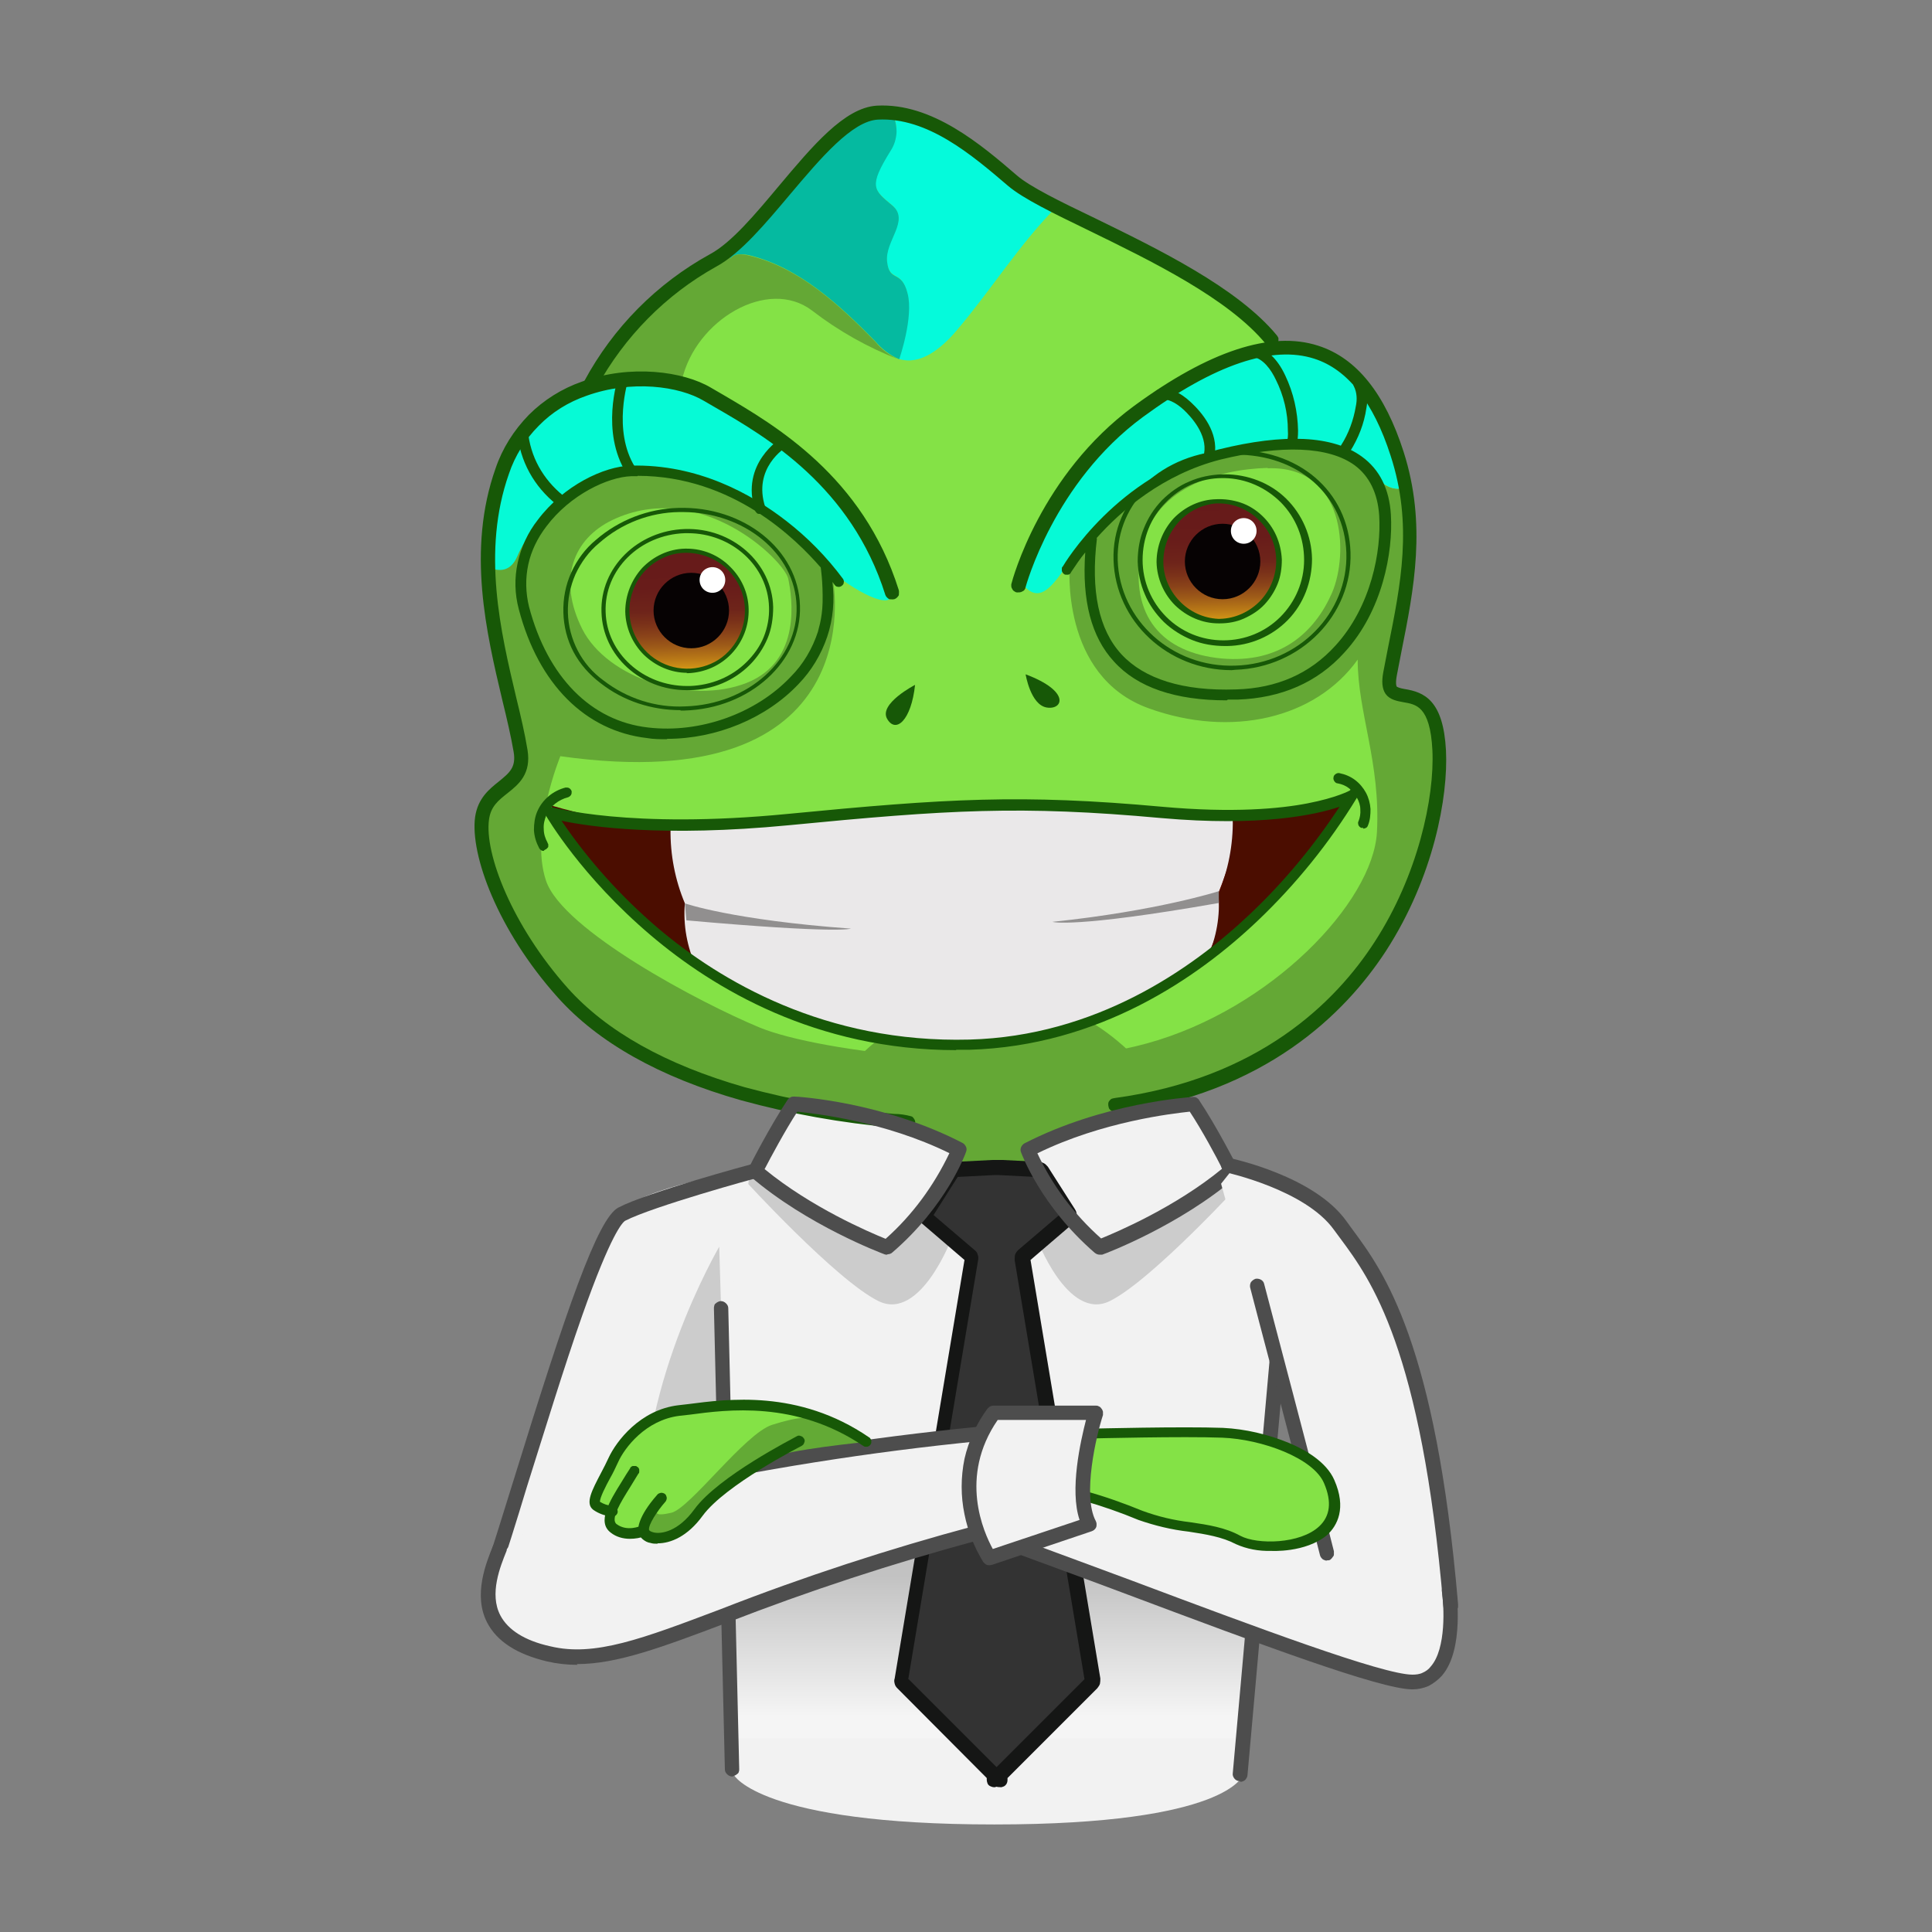 <?xml version="1.0" encoding="utf-8"?>
<!-- Generator: Adobe Illustrator 26.3.1, SVG Export Plug-In . SVG Version: 6.00 Build 0)  -->
<svg version="1.1" id="Capa_1" xmlns="http://www.w3.org/2000/svg" xmlns:xlink="http://www.w3.org/1999/xlink" x="0px" y="0px"
	 viewBox="0 0 512 512" style="enable-background:new 0 0 512 512;" xml:space="preserve">
<rect x="0" y="0" width="512" height="512" fill="#808080" stroke="none"/>
<style type="text/css">
	.st0{fill:#84E246;}
	.st1{fill:#64A835;}
	.st2{fill:#F2F2F2;}
	.st3{opacity:0.2;fill:url(#SVGID_1_);enable-background:new    ;}
	.st4{fill:#CCCCCC;}
	.st5{fill:#4D4D4D;}
	.st6{fill:#333333;}
	.st7{fill:#151615;}
	.st8{fill:#05FADB;}
	.st9{fill:#05BAA0;}
	.st10{fill:#06FAD6;}
	.st11{fill:#175807;stroke:#175807;stroke-miterlimit:10;}
	.st12{fill:#175807;}
	.st13{fill:url(#SVGID_00000123425366120942262910000006065440060814903975_);}
	.st14{fill:#060203;}
	.st15{fill:#FFFFFF;}
	.st16{fill:url(#SVGID_00000173852752993651629010000014126037558394821518_);}
	.st17{fill:#730E00;}
	.st18{fill:#EAE8E9;}
	.st19{fill:#4B0D00;}
	.st20{fill:#918F8F;}
	.st21{fill:#63AA35;}
</style>
<path class="st0" d="M237.7,29.9c0,0-7-2.8-11.9,2.1c-4.9,4.9-30.7,32.3-30.7,32.3s-25.5,19.9-31.5,26.3
	c-5.9,6.5-11.6,15.5-11.6,15.5s-16.8,4.6-21.4,23.2s1.5,44.6,4.1,55c2.6,10.3,3.9,17.5,3.1,20.6c-0.8,3.1-10.3,6.5-10.8,11.9
	c-0.5,5.4,13.7,38.2,23,46.7c9.3,8.5,23.5,19.9,46.7,25.5s39.2,8.5,40.3,8.8s56,0.5,93.7-15.7s49.3-56,49.3-71.5s-1.8-26.3-6.7-26.3
	s-4.9-7.5-1.8-19.1c3.1-11.6,3.4-38.2-5.4-53.9s-25-18.6-25-18.6l-5.7-2.3c0,0-5.2-10.6-33.3-24.5S269.7,48,256.3,39.5
	C242.8,31,237.7,29.9,237.7,29.9z"/>
<path class="st1" d="M215,343.3c0,0-15.3-57.9,32.3-75.8s79.1,38.1,78,73.5c0,0-60.3,19.8-110.3,2.4V343.3z"/>
<path class="st2" d="M329.4,470.4c0,0-3.8,13.1-65.9,13.1s-69-13.1-69-13.1l-4.3-157.6c0,0,81-7.9,140.9-2.2l8,52.9l-9.7,106.8
	L329.4,470.4z"/>
<linearGradient id="SVGID_1_" gradientUnits="userSpaceOnUse" x1="263.45" y1="196.8" x2="263.45" y2="159.5" gradientTransform="matrix(1 0 0 1 0 258)">
	<stop  offset="0" style="stop-color:#FFFFFF"/>
	<stop  offset="1" style="stop-color:#000000"/>
</linearGradient>
<path class="st3" d="M193.6,427.6l64.6-20l4.5,5.6l5.8-3.4l64.8,23.3l-3.9,27.6H193.8l-0.2-33V427.6z"/>
<path class="st4" d="M197.2,312.6c0,0,24.4,26.7,35.6,32.2s19.5-16.9,19.5-16.9l-40.8-24.7l-14.4,9.5L197.2,312.6z"/>
<path class="st4" d="M329.7,312.6c0,0-24.4,26.7-35.6,32.2s-19.5-16.9-19.5-16.9l40.8-24.7l14.4,9.5L329.7,312.6z"/>
<path class="st2" d="M129.9,422.7c0,0,26.7-93.1,33.2-100.7s35.8-12,35.8-12s-6.2,38.3-6.8,49c-0.6,10.6,0.6,36.8,0.6,36.8
	S147.5,431,129.9,422.7L129.9,422.7z"/>
<path class="st4" d="M192.6,397l-2-66.6c0,0-23,39.3-19.5,75.5L192.6,397z"/>
<path class="st2" d="M200.1,310.3c0,0,5.6-11.1,10-17.7c0,0,23,1.3,43.8,12.1c-4.2,10-10.7,18.8-18.9,25.8
	C235,330.5,215,323.1,200.1,310.3L200.1,310.3z"/>
<path class="st2" d="M326.3,310.3c0,0-5.6-11.1-10-17.7c0,0-23,1.3-43.8,12.1c4.2,10,10.7,18.8,19,25.8c0,0,20-7.4,34.9-20.2
	L326.3,310.3z"/>
<path class="st5" d="M328.6,472h-0.2c-0.5,0-1-0.3-1.3-0.7c-0.3-0.4-0.5-0.9-0.4-1.4l9.7-108.8c0-0.3,0-0.5,0.2-0.7
	c0.1-0.2,0.3-0.4,0.5-0.6s0.4-0.3,0.7-0.4c0.2,0,0.5-0.1,0.8,0c0.3,0,0.5,0,0.7,0.2c0.2,0.1,0.4,0.3,0.6,0.5s0.3,0.4,0.4,0.7
	c0,0.2,0.1,0.5,0,0.8l-9.7,108.8c0,0.5-0.3,0.9-0.6,1.3c-0.4,0.3-0.8,0.5-1.3,0.5L328.6,472z"/>
<path class="st5" d="M194.1,470.8c-0.5,0-1-0.2-1.4-0.6s-0.6-0.8-0.6-1.3l-2.9-122.1c0-0.3,0-0.5,0.1-0.8c0-0.2,0.2-0.5,0.4-0.6
	c0.2-0.2,0.4-0.3,0.6-0.4c0.2-0.1,0.5-0.2,0.7-0.2c0.5,0,1,0.2,1.4,0.6s0.6,0.8,0.6,1.3l2.9,122.1c0,0.3,0,0.5-0.1,0.7
	c0,0.2-0.2,0.5-0.4,0.6c-0.2,0.2-0.4,0.3-0.6,0.4S194.3,470.7,194.1,470.8L194.1,470.8z"/>
<path class="st6" d="M265,470l24.1-24.1c0.1-0.1,0.2-0.2,0.2-0.4c0-0.1,0-0.3,0-0.4l-18.5-111.4c0-0.2,0-0.3,0-0.5s0.2-0.3,0.3-0.4
	l11.6-9.9c0.2-0.1,0.3-0.4,0.3-0.6s0-0.4-0.1-0.6l-7.2-11.3c0-0.1-0.2-0.2-0.3-0.3c-0.1,0-0.3-0.1-0.4-0.1l-10.3-0.5h-1.3l-10.3,0.5
	c-0.1,0-0.3,0-0.4,0.1c-0.1,0-0.2,0.2-0.3,0.3l-7.2,11.3c-0.1,0.2-0.2,0.4-0.1,0.6c0,0.2,0.1,0.4,0.3,0.6l11.6,9.9
	c0.1,0.1,0.2,0.2,0.3,0.4c0,0.2,0,0.3,0,0.5l-18.6,111.4c0,0.1,0,0.3,0,0.4s0.1,0.3,0.2,0.4L263,470c0.2,0.2,0.3,0.4,0.3,0.7v0.9
	c0.2-0.2,0.4-0.3,0.7-0.3s0.5,0,0.7,0.3v-0.9c0-0.1,0-0.2,0.1-0.4C264.8,470.2,264.9,470.1,265,470L265,470z"/>
<path class="st7" d="M264.8,473.6c-0.2,0-0.4,0-0.7-0.1c-0.3,0.1-0.6,0.2-0.9,0.1c-0.3,0-0.6-0.2-0.9-0.3c-0.3-0.2-0.5-0.4-0.6-0.7
	c-0.1-0.3-0.2-0.6-0.2-0.9v-0.5l-23.7-23.8c-0.3-0.3-0.6-0.7-0.7-1.2c-0.1-0.4-0.2-0.9,0-1.4l18.5-110.9l-11.2-9.6
	c-0.5-0.5-0.9-1.1-1-1.8c-0.1-0.7,0-1.4,0.4-2l7.2-11.3c0.2-0.4,0.6-0.7,1-0.9c0.4-0.2,0.8-0.4,1.3-0.4l9.8-0.5c0.2,0,0.4,0,0.7,0
	h1.1c0.2,0,0.4,0,0.7,0l9.8,0.5c0.5,0,0.9,0.2,1.3,0.4c0.4,0.2,0.7,0.6,1,0.9l7.2,11.3c0.4,0.6,0.5,1.3,0.4,2s-0.4,1.3-1,1.8
	l-11.2,9.6l18.5,110.9c0,0.5,0,0.9-0.1,1.4c-0.1,0.4-0.4,0.8-0.7,1.2L267,471.2v0.5c0,0.4-0.1,0.8-0.3,1.1c-0.2,0.3-0.5,0.6-0.9,0.7
	c-0.3,0.1-0.5,0.2-0.8,0.1L264.8,473.6z M240.8,445l23.3,23.3l23.3-23.3l-18.5-111c0-0.5,0-1,0.1-1.5c0.2-0.5,0.5-0.9,0.8-1.2
	l10.9-9.3l-6.4-10.1l-9.7-0.5c-0.1,0-0.2,0-0.3,0h-0.5c-0.1,0-0.2,0-0.3,0l-9.7,0.5l-6.4,10.1l10.9,9.3c0.4,0.3,0.7,0.7,0.8,1.2
	c0.2,0.5,0.2,1,0.1,1.5l-18.5,111H240.8z"/>
<path class="st8" d="M235.9,39.9c-5.9,9.4-4.5,10.3,0.4,14.4s-2,9.5-1.3,15s3.8,2,5.4,8.3c1.6,6.4-2.2,17.5-2.2,17.5
	c5.7,1.9,11.4-2.9,15.3-7.5c9.2-10.8,16.8-23.1,26.7-33c-16.7-9.8-29.3-25-43.9-24.9c0.9,1.6,1.3,3.3,1.2,5.1S236.9,38.3,235.9,39.9
	L235.9,39.9z"/>
<path class="st9" d="M198.4,67.6c13.3,3.2,24,13.1,33.6,22.9c1.7,2,3.9,3.7,6.3,4.7c0,0,3.9-11.2,2.2-17.5c-1.6-6.3-4.8-2.8-5.4-8.3
	c-0.7-5.5,6.2-11,1.3-15c-4.9-4.1-6.3-4.9-0.4-14.4c1-1.5,1.5-3.2,1.6-5c0-1.8-0.4-3.5-1.2-5.1c-4.2,0-8.2,1.3-11.8,3.4
	c-16.1,9.1-27.8,32.5-31.6,34.4l0.6,0.8C194.7,67.1,196.8,67.3,198.4,67.6L198.4,67.6z"/>
<path class="st1" d="M180.7,100.8c3.6-16,22.8-27.4,34.5-18.5c7,5.4,14.8,9.8,23.1,13c-2.4-1-4.6-2.6-6.3-4.7
	c-9.6-9.8-20.2-19.7-33.6-22.9c-1.7-0.4-3.8-0.6-4.8,0.8l-0.6-0.8h-0.1c-3.7,1.3-17.6,8.7-25,18.3c-7.5,9.6-13.3,17-13.3,17
	l12.6-4.1C171.8,98.8,176.4,99.5,180.7,100.8L180.7,100.8z"/>
<path class="st1" d="M359.8,174.8c0,14.1,6.1,27.3,5.1,45.8c-1.1,18.5-27.9,46.8-60.9,55.9c-32.9,9.1-87,2.3-102.7-4.2
	s-52.2-25.8-56.6-38.9c-4.4-13.1,3.8-33,3.8-33c83.1,11.7,72.3-46.3,72.3-46.3l-3.2-3.5c-7.8-15.4-35.8-26.2-49.9-26.1
	c-8.8,0.5-25.7,9-30.1,19.5c-1.7,4-5.4,3.7-8.3,2.5c0.6,10.5,2.7,26.2,5.4,36.3c8.2,29.6-7.5,23.5-7.1,33.8c0.2,5.8,8.7,34,20,44.6
	c11.3,10.6,32.7,31,86.5,35.2c53.8,4.3,90.5-8.9,111.8-24c37.7-26.7,41.4-87.6,30.8-87c-12.4,0.7-7.8-17.2-4.3-29.9v0
	c1.4-5.1,1.4-15.2-0.6-26.3c-2.3,1-5.4-0.5-7.6-3.2c-4.4-5.6-6-13.7-26.7-14.2s-40.7,19.5-48.1,28.3c-3.6,4.3-3.2,5.9-5.9,9.4
	c0,0-2.7,29.7,20.9,38.2C326.2,195.6,348.6,190.5,359.8,174.8z"/>
<path class="st10" d="M235.7,154.1c-3.1-7.7-25.8-44.2-55-53.3c-4.4-1.4-9-2-13.6-1.9l-13,2.5c0,0-15.8,9.1-20.9,23.3
	c-2.9,7.9-4.3,13.7-3.6,25.7c2.9,1.2,5.8,1,7.5-3c4.5-10.4,14.9-18.1,23.2-21.1c20.5-7.5,39.3,5.7,50.8,16
	c3.9,3.4,9.1,9.1,10.8,10.4C229.4,158.4,239.3,163,235.7,154.1L235.7,154.1z"/>
<path class="st0" d="M400.3,203.3"/>
<path class="st10" d="M362.4,102.3c-3.8-6.4-4-5.1-10.3-7.9c0,0-13.2-1.2-16.3-2.1c0,0-33.9,7.4-45.7,27.1
	c-11.9,19.7-24.1,30.4-18.3,36.3c3,3,5.6,1.2,8.5-2.5s5.7-8.8,9.3-13.1c7.4-8.8,29.3-22.7,50-22.2s20.5,2.5,24.8,8.1
	c2.2,2.8,5.3,4.2,7.6,3.2c-1.6-9.2-4.7-19-9.5-27L362.4,102.3z"/>
<path class="st0" d="M162.3,137.8c-10.4,5-14.6,15.7-8,28.9c6.7,13.2,28.7,20.1,43.5,14.3s12.1-22.8,11.1-27.6
	S185.6,126.7,162.3,137.8L162.3,137.8z"/>
<path class="st0" d="M335.9,124c-13.3,0.4-30.7,5.3-33.6,22.3s5.7,26.7,21.4,28.2c15.6,1.4,24.7-6.9,29.3-17.4
	c4.5-10.5,3.5-33.7-17-33L335.9,124z"/>
<path class="st11" d="M240.7,298.7c-0.2,0-0.3,0-0.5,0c-0.4,0-1.9-0.3-3.5-0.4c-13.6-1.2-27.1-3.6-40.2-7.2
	c-21.5-6.1-37.8-15.3-48.4-27.2c-15.9-17.8-23-37.6-21.7-47.3c0.7-4.8,3.6-7.1,6.1-9.1c2.8-2.3,4.9-3.9,4.1-8.4
	c-0.7-4.1-1.8-8.8-3-13.7c-4.2-17.7-9.4-39.6-1.8-61.1c1.8-5.3,4.8-10,8.7-14c3.9-3.9,8.7-6.9,13.9-8.7c12.7-4.6,26.6-2.7,33.8,1.6
	l3.1,1.8c13.8,8.1,37,21.6,46.4,51.5c0.1,0.4,0,0.7,0,1.1c-0.2,0.3-0.5,0.6-0.8,0.7c-0.4,0.1-0.7,0-1.1,0c-0.3-0.2-0.6-0.5-0.7-0.8
	c-9.1-28.9-31.7-42.1-45.2-49.9l-3.1-1.8c-6.7-4-19.5-5.7-31.5-1.4c-4.9,1.7-9.3,4.4-12.9,8.1c-3.6,3.6-6.4,8.1-8,12.9
	c-7.3,20.7-2.2,42.2,1.9,59.5c1.2,4.9,2.3,9.6,3,13.9c1,6.1-2.2,8.7-5.1,11c-2.4,1.9-4.6,3.6-5.1,7.3c-1.3,9.2,6.2,28.5,21,45.1
	c10.3,11.5,26.1,20.4,47.1,26.4c13,3.5,26.3,5.9,39.7,7.1c1.5,0,2.9,0.2,4.4,0.6c0.2,0,0.3,0.2,0.4,0.3c0.1,0.1,0.2,0.3,0.3,0.5
	s0,0.4,0,0.5s0,0.4-0.2,0.5c-0.1,0.2-0.3,0.4-0.5,0.6c-0.2,0.1-0.5,0.2-0.7,0.2L240.7,298.7z M240.1,298.6L240.1,298.6z"/>
<path class="st11" d="M295.6,294.1c-0.2,0-0.4,0-0.5,0c-0.2,0-0.3-0.2-0.5-0.3c-0.1-0.1-0.3-0.3-0.3-0.4c0-0.2-0.1-0.3-0.1-0.5
	s0-0.4,0-0.5c0-0.2,0.2-0.3,0.3-0.5c0.1-0.1,0.3-0.3,0.4-0.3c0.2,0,0.3-0.1,0.5-0.1c38.4-5.2,58.9-25.5,69.3-41.6
	c11.5-17.7,16-38.4,15.4-51.1c-0.6-12-4.6-12.6-8.1-13.2c-1.6-0.3-3.4-0.6-4.4-2c-0.8-1.2-1-2.9-0.5-5.5c0.4-2.1,0.8-4.2,1.2-6.2
	c3.4-16.9,6.7-32.9,0.7-51.3c-4.6-14.3-11.5-23.1-20.5-26c-11.4-3.7-26.8,1.5-45.9,15.5c-23.8,17.5-31.2,45.1-31.3,45.4
	c0,0.4-0.3,0.7-0.6,0.8c-0.3,0.2-0.7,0.2-1.1,0.2c-0.2,0-0.4-0.1-0.5-0.2c-0.2-0.1-0.3-0.2-0.4-0.4c0-0.2-0.2-0.3-0.2-0.5
	s0-0.4,0-0.5c0.3-1.2,7.7-28.8,32.3-46.9c19.8-14.5,36.1-19.9,48.4-15.9c10,3.2,17.4,12.5,22.3,27.8c6.1,19.1,2.7,36.2-0.6,52.7
	c-0.4,2.1-0.8,4.1-1.2,6.2c-0.4,2.1-0.2,3,0,3.4c0.3,0.4,1.3,0.7,2.5,0.9c4.9,0.8,9.8,2.7,10.5,15.8c0.6,12.1-3.2,33.3-15.8,52.8
	c-10.8,16.6-31.9,37.5-71.3,42.9h-0.2L295.6,294.1z"/>
<path class="st11" d="M156.6,103.2c-0.2,0-0.4,0-0.6-0.1c-0.3-0.2-0.6-0.4-0.7-0.8c-0.1-0.3-0.1-0.7,0-1.1
	c7.6-14.1,19.1-25.7,33.1-33.4c5.8-3.1,12.2-10.8,18.4-18.2c8.9-10.6,17.3-20.6,25.6-21.1c14.4-0.8,27.4,10.3,36.8,18.4
	c3.5,3,11.4,6.9,20.6,11.3c16.8,8.2,37.8,18.4,48.2,31c0.1,0.1,0.2,0.3,0.3,0.5c0,0.2,0,0.4,0,0.5c0,0.2,0,0.4-0.2,0.5
	c0,0.2-0.2,0.3-0.3,0.4c-0.1,0.1-0.3,0.2-0.5,0.3c-0.2,0-0.4,0-0.5,0c-0.2,0-0.4,0-0.5-0.2c-0.2,0-0.3-0.2-0.4-0.3
	c-10-12.2-30.6-22.2-47.2-30.3c-9.3-4.5-17.3-8.4-21.2-11.7c-9.6-8.2-21.5-18.4-34.9-17.7c-7.1,0.4-15.5,10.4-23.7,20.1
	c-6.4,7.6-13,15.5-19.3,18.9c-13.5,7.5-24.5,18.7-31.9,32.2c-0.1,0.2-0.3,0.4-0.5,0.6c-0.2,0.1-0.5,0.2-0.7,0.2L156.6,103.2z"/>
<path class="st12" d="M242.5,181.5c0,0-9.7,5-7.4,9S241.5,190.9,242.5,181.5z"/>
<path class="st12" d="M271.8,178.7c0,0,1.3,8.1,5.6,8.8C281.7,188.2,283.8,183.2,271.8,178.7z"/>
<path class="st12" d="M176.7,195.9c-1.7,0-3.5,0-5.2-0.3c-16.4-1.9-28.8-14.3-34-34.1c-1.1-4.1-1.2-8.3-0.3-12.4
	c0.9-4.1,2.7-8,5.3-11.3c6.9-9.2,17.6-14.2,24.6-14.4c17.9-0.5,32.3,7.7,41.2,14.6c5.7,4.4,10.8,9.6,15.1,15.4
	c0.2,0.3,0.3,0.7,0.2,1c0,0.4-0.3,0.7-0.6,0.9s-0.7,0.3-1,0.2c-0.4,0-0.7-0.3-0.9-0.6c0,0-0.2-0.3-0.5-0.7c0.6,4.9,0.2,9.9-1.4,14.6
	c-1.6,4.7-4.2,9-7.6,12.5c-8.6,9.1-21.8,14.5-34.8,14.5L176.7,195.9z M218,159.6c0.1-5.5-0.5-9.2-0.5-9.2
	c-6.4-7.4-23.3-24.3-48.5-24.3l-0.1,0.1h-1.6c-6.2,0.2-16.2,4.9-22.5,13.3c-2.3,3-4,6.4-4.8,10.1c-0.8,3.7-0.7,7.5,0.2,11.2
	c4.9,18.6,16.4,30.3,31.6,32c13.7,1.6,28.5-3.7,37.7-13.4c3.4-3.4,5.8-7.5,7.3-12.1C216.7,167.3,217.9,164.2,218,159.6z"/>
<path class="st12" d="M148.4,134c-0.3,0-0.6,0-0.9-0.3c-2.9-2.3-5.4-5.2-7.2-8.5s-2.9-6.9-3.2-10.7c0-0.4,0.1-0.7,0.4-1
	c0.2-0.3,0.6-0.4,1-0.5c0.2,0,0.4,0,0.5,0c0.2,0,0.3,0.2,0.5,0.3c0.1,0.1,0.2,0.3,0.3,0.4c0,0.2,0.1,0.4,0.1,0.5
	c0.3,3.3,1.3,6.6,2.9,9.5c1.6,2.9,3.8,5.5,6.4,7.6c0.2,0.1,0.3,0.2,0.4,0.4c0,0.2,0.2,0.3,0.2,0.5s0,0.4,0,0.5
	c0,0.2-0.1,0.3-0.3,0.5c-0.1,0.2-0.3,0.3-0.5,0.4c-0.2,0-0.4,0.1-0.6,0.1L148.4,134z"/>
<path class="st12" d="M167.2,126.1c-0.2,0-0.5,0-0.7-0.2c-0.2-0.1-0.4-0.3-0.5-0.5c-6.9-11-2.3-25-2.1-25.6c0.1-0.4,0.4-0.6,0.7-0.8
	c0.2,0,0.3-0.1,0.5-0.1s0.4,0,0.5,0c0.2,0,0.3,0.1,0.5,0.3c0.1,0.1,0.3,0.3,0.3,0.4c0,0.2,0.1,0.3,0.1,0.5s0,0.4,0,0.5
	s-4.3,13.4,1.8,23.2c0.1,0.2,0.2,0.3,0.2,0.5s0,0.4,0,0.5c0,0.2-0.1,0.4-0.2,0.5c-0.1,0.1-0.3,0.3-0.4,0.4c-0.2,0.1-0.5,0.2-0.8,0.2
	L167.2,126.1z"/>
<path class="st12" d="M201.4,136.2c-0.3,0-0.6,0-0.8-0.2s-0.4-0.4-0.5-0.7c-4-12.5,6.8-19.1,6.9-19.2c0.2,0,0.3-0.2,0.5-0.2
	s0.4,0,0.5,0c0.2,0,0.3,0.1,0.5,0.2c0.1,0.1,0.3,0.2,0.4,0.4s0.2,0.3,0.2,0.5s0,0.4,0,0.5c0,0.2-0.1,0.3-0.2,0.5
	c-0.1,0.1-0.2,0.3-0.4,0.4c-0.4,0.2-9.1,5.6-5.7,16c0,0.2,0,0.4,0,0.5c0,0.2,0,0.4-0.1,0.5c0,0.2-0.2,0.3-0.3,0.4
	c-0.1,0.1-0.3,0.2-0.5,0.2C201.8,136,201.6,136.1,201.4,136.2L201.4,136.2z"/>
<path class="st12" d="M325.1,185.6c-13.6,0-23.7-3.4-29.9-10.3c-6-6.5-8.5-16.2-7.6-28.9c-1.4,1.7-2.6,3.5-3.8,5.3
	c0,0.2-0.2,0.3-0.3,0.4c-0.1,0.1-0.3,0.2-0.5,0.2s-0.4,0-0.5,0c-0.2,0-0.4,0-0.5-0.2c-0.2,0-0.3-0.2-0.4-0.4
	c-0.1-0.1-0.2-0.3-0.2-0.5s0-0.4,0-0.5c0-0.2,0-0.4,0.2-0.5c0.6-1,14.5-24.3,41.4-31.1c17.4-4.3,30.2-3.7,37.9,1.9
	c4.7,3.4,7.3,8.6,7.7,15.4c0.6,9.9-2.2,25.5-12.3,36.5c-7.2,8-16.8,12.1-28.3,12.5h-2.6L325.1,185.6z M290.7,142.7L290.7,142.7
	c-1.7,13.9,0.5,24.2,6.5,30.7s16.3,9.8,30.4,9.3c10.8-0.3,19.6-4.2,26.3-11.6c9.5-10.4,12.2-25.1,11.6-34.5
	c-0.4-5.9-2.6-10.4-6.5-13.3c-6.9-5-19.2-5.5-35.6-1.5c-15.2,3.9-26.3,13.5-32.8,20.8L290.7,142.7z"/>
<path class="st12" d="M320.4,121.8h-0.2c-0.2,0-0.4,0-0.5-0.2c-0.2,0-0.3-0.2-0.4-0.4c-0.1-0.2-0.2-0.3-0.2-0.5s0-0.4,0-0.5
	c0.9-5.1-3.5-9.8-5.4-11.6c-2.3-2.1-4.4-3-6.1-2.7c-0.4,0-0.7,0-1-0.2s-0.5-0.5-0.6-0.9c0-0.4,0-0.7,0.2-1s0.5-0.5,0.9-0.6
	c2.7-0.5,5.5,0.6,8.5,3.4s7.3,7.9,6.3,14.1c0,0.3-0.2,0.6-0.5,0.8C321.1,121.7,320.8,121.8,320.4,121.8L320.4,121.8z"/>
<path class="st12" d="M340.6,99.5c-2.1-4.5-5-7.2-8.4-7.7c-0.1,0-0.3,0-0.5,0s-0.4,0.1-0.5,0.2c-0.2,0.1-0.4,0.2-0.4,0.4
	c-0.2,0.1-0.2,0.3-0.2,0.5c-0.1,0.3,0,0.7,0.2,1c0.2,0.3,0.5,0.6,0.9,0.6c3.1,0.4,5.2,3.6,6.4,6.1c2.1,4.2,3.2,8.8,3.2,13.5
	c0.1,1.2,0,2.4-0.4,3.6c0,0.1,0,0.3,0,0.5c0,0.2,0.1,0.4,0.1,0.5h2.4c0.5-1.5,0.6-3.1,0.6-4.6C343.9,109.1,342.8,104.1,340.6,99.5z"
	/>
<path class="st12" d="M356.5,120.1c-0.3,0-0.5,0-0.7-0.2c-0.2,0-0.3-0.2-0.4-0.4c-0.1-0.1-0.2-0.3-0.2-0.5s0-0.4,0-0.5
	s0.1-0.4,0.2-0.5c2-3.1,3.3-6.7,3.9-10.3c0.4-1.8,0.3-3.7-0.5-5.3c-0.2-0.3-0.2-0.7-0.1-1.1c0-0.4,0.3-0.7,0.6-0.8
	c0.3-0.2,0.7-0.2,1.1-0.1c0.4,0,0.7,0.3,0.8,0.6c1.1,2.2,1.4,4.8,0.9,7.2c-0.6,4.1-2.1,7.9-4.3,11.4c-0.1,0.2-0.3,0.3-0.5,0.4
	S356.9,120.2,356.5,120.1L356.5,120.1z"/>
<path class="st12" d="M180.4,188.2c-7.7,0-15.2-2.4-21.3-7.2c-2.9-2.2-5.4-5-7.1-8.2c-1.7-3.2-2.6-6.8-2.7-10.5
	c-0.1-3.7,0.6-7.3,2.1-10.6s3.7-6.3,6.5-8.6c6.1-5.3,13.9-8.3,21.9-8.5c17.3-0.5,31.8,11.1,32.2,25.9c0.5,14.8-13.3,27.3-30.6,27.8
	h-1.1L180.4,188.2z M181.1,135.7H180c-7.8,0.1-15.3,3-21.2,8.2c-2.7,2.2-4.8,5.1-6.3,8.3c-1.4,3.2-2.1,6.7-2,10.2s1,6.9,2.6,10
	s3.9,5.8,6.8,7.9c6.2,4.8,13.9,7.3,21.7,6.9c16.7-0.5,30-12.5,29.5-26.6C210.7,146.7,197.3,135.8,181.1,135.7L181.1,135.7z"/>
<path class="st12" d="M326.4,177.6c-16.9,0-30.8-12.9-31.3-29.2c-0.5-16,12.9-28.5,31-29.1c17.9-0.6,31.3,10.9,31.8,27.1
	c0.5,16.6-13.2,30.5-30.5,31.1L326.4,177.6L326.4,177.6z M327.4,120.5h-1.2c-17.6,0.5-30.4,12.5-30,27.9c0.5,16,14.5,28.6,31.2,28
	c16.7-0.5,29.9-13.9,29.4-29.9C356.3,131.2,344,120.4,327.4,120.5L327.4,120.5z"/>
<path class="st12" d="M324.6,171.2c-3,0-6-0.5-8.7-1.6s-5.3-2.7-7.5-4.8c-2.1-2.1-3.9-4.6-5-7.3c-1.2-2.7-1.8-5.7-1.9-8.7
	c0-3,0.5-6,1.6-8.7c1.1-2.8,2.7-5.3,4.8-7.5c2.1-2.1,4.6-3.9,7.3-5c2.7-1.2,5.7-1.8,8.7-1.9h0.7c6,0,11.9,2.2,16.2,6.4
	c4.3,4.2,6.8,10,6.9,16c0,6-2.2,11.9-6.4,16.2c-4.2,4.3-10,6.8-16,6.9L324.6,171.2L324.6,171.2z M324.6,126.7h-0.7
	c-5.7,0-11.1,2.4-15,6.5c-4,4-6.1,9.5-6.1,15.2s2.3,11.1,6.3,15.1s9.4,6.2,15.1,6.2s11.1-2.2,15.1-6.2s6.3-9.4,6.3-15.1
	c0-5.7-2.1-11.1-6.1-15.2c-4-4-9.3-6.4-15-6.5H324.6z"/>
<path class="st12" d="M182,182.9c-12.2,0-22.3-9.1-22.6-20.7c-0.4-11.8,9.6-21.6,22.1-22s23.1,8.9,23.4,20.7c0,2.8-0.4,5.7-1.5,8.3
	s-2.7,5-4.7,7c-4.2,4.2-9.9,6.6-15.9,6.7H182z M182.2,141.3h-0.7c-12,0.4-21.4,9.7-21,20.9c0.3,10.9,9.9,19.6,21.6,19.6h0.7
	c5.7-0.2,11.1-2.4,15.1-6.4c1.9-1.9,3.5-4.1,4.5-6.6s1.5-5.2,1.4-7.9c-0.3-10.9-9.9-19.6-21.5-19.6H182.2z"/>
<linearGradient id="SVGID_00000053508716229270060620000012493432885962394302_" gradientUnits="userSpaceOnUse" x1="182.6" y1="-80.308" x2="181.6" y2="-112.092" gradientTransform="matrix(1 0 0 1 0 258)">
	<stop  offset="0" style="stop-color:#E8AF15"/>
	<stop  offset="0" style="stop-color:#D69A16"/>
	<stop  offset="0.1" style="stop-color:#B87817"/>
	<stop  offset="0.2" style="stop-color:#9E5B18"/>
	<stop  offset="0.3" style="stop-color:#8A4319"/>
	<stop  offset="0.4" style="stop-color:#7A3119"/>
	<stop  offset="0.5" style="stop-color:#6E241A"/>
	<stop  offset="0.7" style="stop-color:#681C1A"/>
	<stop  offset="1" style="stop-color:#661A1A"/>
</linearGradient>
<path style="fill:url(#SVGID_00000053508716229270060620000012493432885962394302_);" d="M182.1,177.7c8.8,0,15.9-7.1,15.9-15.9
	s-7.1-15.9-15.9-15.9s-15.9,7.1-15.9,15.9S173.3,177.7,182.1,177.7z"/>
<path class="st12" d="M182.1,178.3c-4.3,0-8.4-1.8-11.5-4.8c-3-3-4.8-7.1-4.9-11.4c0-4.3,1.6-8.4,4.5-11.6c3-3.1,7-5,11.3-5.1h0.5
	c4.3,0,8.4,1.7,11.4,4.7c3.1,3,4.9,7,5,11.3c0.1,4.4-1.5,8.6-4.5,11.8s-7.1,5-11.5,5.2h-0.5L182.1,178.3z M182.1,146.5h-0.5
	c-3,0-6,1.1-8.4,2.8s-4.4,4.2-5.4,7.1c-1.1,2.8-1.3,5.9-0.6,8.9s2.2,5.6,4.4,7.7c2.2,2.1,5,3.5,8,4s6.1,0.1,8.8-1.1
	c2.8-1.2,5.1-3.3,6.7-5.9c1.6-2.6,2.4-5.6,2.3-8.6c-0.1-4-1.8-7.7-4.6-10.5C189.9,148.1,186.1,146.6,182.1,146.5L182.1,146.5
	L182.1,146.5z"/>
<path class="st14" d="M183.2,171.8c5.5,0,10-4.5,10-10s-4.5-10-10-10s-10,4.5-10,10S177.7,171.8,183.2,171.8z"/>
<path class="st15" d="M188.8,157.1c1.9,0,3.4-1.5,3.4-3.4s-1.5-3.4-3.4-3.4s-3.4,1.5-3.4,3.4S186.9,157.1,188.8,157.1z"/>
<linearGradient id="SVGID_00000051376101401187391300000010948804413674673581_" gradientUnits="userSpaceOnUse" x1="323.35" y1="-93.306" x2="322.45" y2="-125.094" gradientTransform="matrix(1 0 0 1 0 258)">
	<stop  offset="0" style="stop-color:#E8AF15"/>
	<stop  offset="0" style="stop-color:#D69A16"/>
	<stop  offset="0.1" style="stop-color:#B87817"/>
	<stop  offset="0.2" style="stop-color:#9E5B18"/>
	<stop  offset="0.3" style="stop-color:#8A4319"/>
	<stop  offset="0.4" style="stop-color:#7A3119"/>
	<stop  offset="0.5" style="stop-color:#6E241A"/>
	<stop  offset="0.7" style="stop-color:#681C1A"/>
	<stop  offset="1" style="stop-color:#661A1A"/>
</linearGradient>
<path style="fill:url(#SVGID_00000051376101401187391300000010948804413674673581_);" d="M322.9,164.7c8.8,0,15.9-7.1,15.9-15.9
	s-7.1-15.9-15.9-15.9S307,140,307,148.8S314.1,164.7,322.9,164.7z"/>
<path class="st12" d="M322.9,165.2c-4.3,0-8.4-1.8-11.5-4.8c-3-3-4.8-7.1-4.9-11.4c0-4.3,1.6-8.4,4.5-11.6c3-3.1,7-5,11.3-5.1
	c2.2-0.1,4.4,0.2,6.5,0.9s4,1.9,5.6,3.4s2.9,3.3,3.8,5.3s1.4,4.2,1.5,6.4c0,2.2-0.3,4.4-1.1,6.4c-0.8,2-2,3.9-3.5,5.5
	s-3.4,2.8-5.4,3.7s-4.2,1.3-6.4,1.3h-0.5L322.9,165.2z M322.9,133.4h-0.5c-3.9,0.3-7.5,2.1-10.1,5s-4,6.6-4,10.5s1.6,7.6,4.3,10.4
	c2.7,2.8,6.3,4.5,10.2,4.7h0.5c4.1-0.1,7.9-1.9,10.7-4.8c2.8-3,4.3-6.9,4.2-11c-0.1-4-1.8-7.7-4.7-10.5
	C330.6,134.9,326.8,133.4,322.9,133.4L322.9,133.4z"/>
<path class="st14" d="M324,158.8c5.5,0,10-4.5,10-10s-4.5-10-10-10s-10,4.5-10,10S318.5,158.8,324,158.8z"/>
<path class="st15" d="M329.6,144.1c1.9,0,3.4-1.5,3.4-3.4s-1.5-3.4-3.4-3.4s-3.4,1.5-3.4,3.4S327.7,144.1,329.6,144.1z"/>
<path class="st17" d="M145.9,215.3c0,0,20.2,6,63.1,1.9c42.8-4.2,62.1-5.3,99-1.9c37,3.4,50.6-4.5,50.6-4.5s-35.8,64.2-101.5,66
	C182.3,278.9,145.9,215.3,145.9,215.3L145.9,215.3z"/>
<path class="st18" d="M176.5,218.1c0,0-0.8,8,3.6,19.1c1.9,4.8-1.8,5.1,3,17.2c0,0,50.9,36.4,102,17.6c0,0,26.9-10,34.7-18.3
	c1.2-2.5,2.3-5.1,3.1-7.7c0.4-3.1,0.4-6.2-0.1-9.2c0,0,1.6-3.7,3.6-10.2c1-3.4,1-7.1,0-10.5c0,0-56.1-3-63.6-2.8s-68.7,4.9-68.7,4.9
	l-17.6-0.3L176.5,218.1z"/>
<path class="st19" d="M326.7,217.1c0.1,6.8-1.2,13.5-3.8,19.7c0.5,5.8-0.5,11.6-2.9,16.9c0,0,16-12.2,24.6-23.5
	c8.7-11.3,14-19.4,14-19.4s-19.6,6-32.1,5.3"/>
<path class="st19" d="M177.7,219.7c-0.1,6.8,1.2,13.5,3.8,19.7c-0.5,5.8,0.6,11.6,3,16.9c0,0-16-12.2-24.6-23.5
	c-8.7-11.3-14-19.4-14-19.4s19.6,6,32.1,5.3"/>
<path class="st12" d="M253.5,278.3c-37.3,0-64.5-16.4-81-30.4c-18.4-15.6-27.5-31.2-27.9-31.9c-0.1-0.2-0.2-0.5-0.2-0.8
	s0.1-0.5,0.3-0.8c0.2-0.2,0.4-0.4,0.7-0.5c0.3,0,0.5,0,0.8,0c0.2,0,20.5,5.9,62.5,1.8c42.3-4.1,61.9-5.3,99.3-1.9
	c18.8,1.7,31.3,0.5,38.5-0.9c7.8-1.5,11.2-3.4,11.2-3.4c0.2-0.3,0.6-0.4,0.9-0.4c0.4,0,0.7,0.1,1,0.4c0.3,0.2,0.4,0.6,0.4,0.9
	c0,0.4-0.1,0.7-0.4,1c-7.3,12-16.2,23-26.4,32.7c-15.8,15-41.9,33.1-76.3,34.1c-1.2,0-2.4,0-3.6,0L253.5,278.3z M148.8,217.5
	c7.2,10.6,15.8,20.1,25.5,28.4c16.6,14.1,44.5,30.6,82.6,29.6c33.4-0.9,58.9-18.6,74.4-33.3c9-8.5,16.9-18.1,23.7-28.4
	c-6.5,2.2-21.1,5.3-47.2,3c-37.3-3.4-56.6-2.2-98.8,1.9C175.8,221.9,156.2,219.1,148.8,217.5L148.8,217.5z"/>
<path class="st12" d="M144.1,225.5c-0.2,0-0.5,0-0.7-0.2c-0.2-0.1-0.4-0.3-0.5-0.5c-0.8-1.5-1.3-3.1-1.4-4.8c0-1.7,0.2-3.4,0.9-5
	s1.7-2.9,3-4s2.9-1.9,4.5-2.3c0.4,0,0.7,0,1,0.2s0.5,0.5,0.6,0.8c0,0.4,0,0.7-0.2,1s-0.5,0.5-0.8,0.6c-1.2,0.3-2.4,0.9-3.4,1.7
	s-1.8,1.8-2.3,3s-0.8,2.4-0.7,3.7c0,1.3,0.4,2.5,1,3.6c0,0.2,0.2,0.3,0.2,0.5s0,0.4,0,0.5c0,0.2-0.1,0.3-0.3,0.5
	c-0.1,0.1-0.3,0.3-0.4,0.3C144.4,225.2,144.2,225.3,144.1,225.5L144.1,225.5z"/>
<path class="st12" d="M361.3,219.4c-0.2,0-0.3,0-0.5,0s-0.3-0.2-0.5-0.3c-0.1-0.1-0.2-0.3-0.3-0.4c0-0.2-0.1-0.4-0.1-0.5
	c0-0.2,0-0.4,0.1-0.5c0.4-1,0.6-2.1,0.5-3.2c0-1.1-0.4-2.2-0.9-3.1c-0.5-1-1.3-1.8-2.1-2.5c-0.9-0.7-1.9-1.1-3-1.3
	c-0.4,0-0.7-0.3-0.9-0.6c-0.2-0.3-0.3-0.7-0.2-1c0-0.4,0.3-0.7,0.6-0.9c0.3-0.2,0.7-0.3,1-0.2c1.5,0.3,2.9,0.9,4.1,1.8
	c1.2,0.9,2.2,2.1,2.9,3.4c0.7,1.3,1.1,2.8,1.2,4.3c0,1.5-0.1,3-0.7,4.4c-0.1,0.3-0.3,0.5-0.5,0.6s-0.5,0.2-0.8,0.2L361.3,219.4z"/>
<path class="st20" d="M181.5,239.4c0,0,12.5,4.4,44,6.7c0,0-3.2,1.4-43.6-2.2L181.5,239.4z"/>
<path class="st20" d="M322.9,236.2c0,0-16.2,5.2-44,8.1c0,0,5.3,1.8,44.1-5v-3.2L322.9,236.2z"/>
<path class="st5" d="M235.1,332.5c-0.2,0-0.5,0-0.7-0.1c-0.8-0.3-20.5-7.7-35.5-20.6c-0.3-0.3-0.6-0.7-0.6-1.1s0-0.9,0.2-1.3
	c0.2-0.5,5.7-11.2,10.2-17.9c0.2-0.3,0.4-0.5,0.8-0.7c0.3-0.2,0.6-0.2,1-0.2c0.9,0,23.6,1.4,44.6,12.3c0.4,0.2,0.7,0.6,0.9,1
	c0.2,0.4,0.2,0.9,0,1.4c-0.2,0.6-5.2,14.3-19.5,26.6c-0.3,0.3-0.8,0.5-1.3,0.5L235.1,332.5z M202.6,309.8
	c12.4,10.2,27.9,16.8,32.1,18.5c7.1-6.3,12.8-14.1,16.9-22.7c-17.3-8.5-35.7-10.5-40.3-11c-3.3,5.1-7.1,12.2-8.6,15.1l0,0
	L202.6,309.8z"/>
<path class="st5" d="M291.4,332.5c-0.5,0-0.9-0.2-1.3-0.5c-14.3-12.4-19.3-26.1-19.5-26.6c-0.2-0.4-0.2-0.9,0-1.4
	c0.2-0.4,0.5-0.8,0.9-1c21-10.8,43.6-12.2,44.6-12.3c0.3,0,0.7,0,1,0.2s0.6,0.4,0.7,0.7c4.5,6.7,10,17.4,10.2,17.9
	c0.2,0.4,0.3,0.8,0.2,1.3c0,0.4-0.3,0.8-0.6,1.1c-15,12.9-34.6,20.3-35.5,20.6C291.9,332.5,291.6,332.5,291.4,332.5L291.4,332.5z
	 M274.9,305.6c4,8.6,9.8,16.3,16.9,22.6c4.2-1.7,19.7-8.3,32.1-18.5c-1.5-3-5.3-10.1-8.6-15.1c-4.6,0.5-23.1,2.6-40.3,11H274.9z"/>
<path class="st5" d="M132.4,416.9l-3.7-1.3c1.8-5.2,4.3-13.4,7.3-23c14.2-45.9,22.4-69.8,27.9-72.6c7.9-4.1,34.6-11.3,35.7-11.6
	l1,3.8c-0.3,0-27.5,7.5-34.9,11.3c-0.7,0.4-3.7,3.3-11.4,25.1c-4.9,13.9-10.2,31.3-14.6,45.2C136.8,403.4,134.2,411.7,132.4,416.9
	L132.4,416.9z"/>
<path class="st2" d="M288.3,395.9c0,0,11.6,5.6,18.1,7.3s14.2,1.6,18.5,3.2s4.2,2.2,9.6,3c5.5,0.9,14.8-2.9,14.8-2.9l-25.7-92.8
	l2.7-3.4c13.9,3,26.2,10.9,34.8,22.3c13.7,18.8,25.1,80.6,23.4,93.5s-2.6,20-10.2,19.7S271,411,271,411l17.7-6.3
	C288.1,401.8,287.9,398.9,288.3,395.9L288.3,395.9z"/>
<path class="st5" d="M351.7,413.6c-0.4,0-0.9-0.2-1.2-0.4c-0.3-0.3-0.6-0.6-0.7-1.1c-4.2-16.8-18.4-70.3-18.5-70.9
	c-0.1-0.5,0-1,0.2-1.4c0.3-0.4,0.7-0.7,1.2-0.9c0.5-0.1,1,0,1.4,0.2s0.8,0.6,0.9,1.1s14.3,54.1,18.5,70.9c0,0.2,0,0.5,0,0.8
	s-0.1,0.5-0.3,0.7c-0.1,0.2-0.3,0.4-0.5,0.6s-0.4,0.3-0.7,0.3c-0.2,0-0.3,0-0.5,0L351.7,413.6z"/>
<path class="st5" d="M384.4,427.4c-0.5,0-1-0.2-1.3-0.5c-0.4-0.3-0.6-0.8-0.6-1.3c-5.8-68.2-19.2-86.5-27.3-97.4l-1.7-2.3
	c-7.6-10.6-28.3-15.1-28.5-15.2c-0.5-0.1-0.9-0.4-1.1-0.9c-0.3-0.4-0.3-0.9-0.2-1.4c0.1-0.5,0.4-0.9,0.8-1.2
	c0.4-0.3,0.9-0.4,1.4-0.3c0.9,0.2,22.4,4.8,30.9,16.7c0.5,0.7,1.1,1.5,1.6,2.2c8.3,11.2,22.1,30,28,99.3c0,0.3,0,0.5,0,0.8
	c0,0.2-0.2,0.5-0.4,0.7c-0.2,0.2-0.4,0.4-0.6,0.5s-0.5,0.2-0.7,0.2L384.4,427.4L384.4,427.4z"/>
<path class="st5" d="M374.3,447.7c-8.5,0-41-12.2-75.4-25.1c-9.8-3.7-20-7.4-29.2-10.8c-0.2,0-0.5-0.2-0.6-0.4
	c-0.2-0.2-0.3-0.4-0.4-0.6s-0.2-0.5-0.2-0.7c0-0.3,0-0.5,0.1-0.7c0-0.2,0.2-0.5,0.4-0.6c0.2-0.2,0.4-0.3,0.6-0.5
	c0.2-0.1,0.5-0.2,0.7-0.2s0.5,0,0.8,0.1c9.3,3.4,19.4,7.2,29.2,10.8c32.5,12.2,66.2,24.8,74,24.8c0.9,0,1.9-0.1,2.7-0.5
	c0.9-0.4,1.6-0.9,2.2-1.7c4.1-4.7,3.5-16,2.9-20c0-0.5,0.1-1,0.4-1.4s0.8-0.6,1.2-0.7c0.5,0,1,0,1.4,0.3s0.7,0.7,0.8,1.2
	c0,0.7,2.3,16.1-3.8,23.1c-1,1.1-2.2,2-3.5,2.7C377.2,447.4,375.8,447.7,374.3,447.7L374.3,447.7z"/>
<path class="st0" d="M290.3,379.1c-1.1,3.2-2,6.5-2.6,9.9c-0.4,2.8-1.2,5.5-2.1,8.2c0,0,12,2.6,15.5,4.2s9.2,2.2,16.8,3.7
	c7.6,1.6,8.9,4.6,14.8,5.2s17.7,1.2,20.3-8c2.6-9.1-1.6-15.2-12.1-19.4c-9.1-3.6-19-4.9-28.7-3.8
	C304.9,379.5,297.6,379.5,290.3,379.1L290.3,379.1z"/>
<path class="st12" d="M336.8,411c-3.2,0.1-6.4-0.5-9.3-1.8c-3.6-1.9-7.9-2.6-12.5-3.3c-4.5-0.5-9-1.6-13.3-3.1
	c-4.8-2-9.7-3.7-14.6-5.1c-0.4,0-0.7-0.3-0.8-0.6c-0.2-0.3-0.2-0.7-0.1-1c0-0.4,0.3-0.7,0.6-0.8c0.3-0.2,0.7-0.2,1-0.1
	c5.1,1.4,10.1,3.2,15,5.2c4.1,1.5,8.3,2.5,12.6,3c4.8,0.7,9.3,1.4,13.3,3.6c4.5,2.4,15.9,2.2,20.9-2.5c2.9-2.7,3.4-6.5,1.3-11.4
	c-2.8-6.7-16.5-11.7-27-12.1s-34.1,0.2-34.4,0.2c-0.2,0-0.4,0-0.5,0c-0.2,0-0.3-0.2-0.5-0.3c-0.1-0.1-0.2-0.3-0.3-0.4
	c0-0.2-0.1-0.3-0.1-0.5c0-0.4,0.1-0.7,0.4-1c0.2-0.3,0.6-0.4,1-0.4c0.2,0,23.9-0.6,34.6-0.2c6,0.3,11.9,1.7,17.5,4
	c4.3,1.8,9.9,5,12,9.8c3.3,7.5,0.8,12.1-1.9,14.6C345.9,411.6,336.8,411,336.8,411z"/>
<path class="st2" d="M290.3,374.3l-25.4,0.5l-3.9,3.7c0,0-20.9,3-22.2,3.2s-61,7.3-86.4,17.4s-29.3,26.9-16.6,34.7
	c12.7,7.8,29.9,4.7,43.5-0.4c13.6-5.2,79.5-26.9,79.5-26.9s3.7,7.3,4.5,6.9c0.9-0.4,24.6-8.6,24.6-8.6c-2.4-10.1-1.6-20.8,2.4-30.4
	V374.3z"/>
<path class="st5" d="M153,441.2c-2.7,0-5.4-0.3-8-0.9c-8-1.9-13.3-5.3-15.9-10.3c-3.8-7.3-0.2-16,1.5-20.2c0.2-0.5,0.6-0.9,1-1.1
	c0.5-0.2,1-0.2,1.5,0c0.2,0,0.5,0.2,0.6,0.4c0.2,0.2,0.3,0.4,0.4,0.6c0.1,0.2,0.2,0.5,0.2,0.7c0,0.3,0,0.5-0.1,0.7
	c-1.6,4-4.6,11.3-1.6,17c2,3.8,6.4,6.7,13.3,8.2c11.7,2.8,24.3-2,45.2-9.9c22-8.6,44.4-15.9,67.1-22c0.2,0,0.5,0,0.8,0
	s0.5,0.1,0.7,0.2s0.4,0.3,0.6,0.5s0.3,0.4,0.3,0.7c0,0.2,0,0.5,0,0.8s-0.1,0.5-0.2,0.7s-0.3,0.4-0.5,0.6s-0.4,0.3-0.7,0.3
	c-22.6,6.1-44.9,13.4-66.7,21.9c-17.2,6.5-29,10.9-39.6,10.9L153,441.2z"/>
<path class="st5" d="M172,395.8c-0.5,0-1-0.2-1.3-0.5c-0.4-0.3-0.6-0.8-0.6-1.2c0-0.5,0-1,0.4-1.4c0.3-0.4,0.7-0.7,1.2-0.8
	c28.9-6.3,58.1-10.9,87.6-13.8c0.5,0,1,0.1,1.4,0.4s0.6,0.8,0.7,1.3c0,0.5-0.1,1-0.4,1.4s-0.8,0.6-1.3,0.7
	c-29.3,2.9-58.3,7.5-87.1,13.8h-0.4L172,395.8z"/>
<path class="st5" d="M262.2,414.8c-0.3,0-0.6,0-0.9-0.2s-0.5-0.4-0.7-0.6c-2.4-3.9-4.1-8.2-5-12.7c-1-4.8-1-9.8,0-14.7
	c1.1-4.8,3.2-9.4,6.1-13.3c0.2-0.2,0.4-0.4,0.7-0.6c0.3-0.1,0.6-0.2,0.9-0.2h27c0.3,0,0.6,0,0.9,0.2c0.3,0.1,0.5,0.3,0.7,0.6
	c0.2,0.2,0.3,0.5,0.4,0.8c0,0.3,0,0.6,0,0.9c-1.8,5.5-5.5,21.4-1.9,28.1c0.1,0.2,0.2,0.5,0.2,0.8s0,0.6-0.1,0.8
	c-0.1,0.3-0.3,0.5-0.5,0.7s-0.5,0.3-0.7,0.4l-26.4,8.9c-0.2,0-0.4,0.1-0.6,0.1L262.2,414.8z M264.4,376.3
	c-10.4,15.1-3.7,29.8-1.3,34.2l23-7.7c-2.7-8,0.3-21,1.7-26.5H264.4L264.4,376.3z"/>
<path class="st0" d="M229,381.6l-16.6,1.8c-5.4,1.6-10.5,4.1-15.1,7.4c-7.2,5.3-8.9,5.6-11.8,8.9c-2.9,3.3-7.1,8.4-10.9,8.2
	c0,0-2.5-0.9-2.8-1.1c-1.6-0.3-3.2-0.5-4.8-0.5c-1.8-0.1-4.2-2.5-4.6-2.9c-0.4-0.4,0-3.4,0-3.4s-3.8-0.7-4.4-1.9
	c-0.7-1.3,3.3-14.3,10.2-19.3c6.9-4.9,19.6-7.7,35.9-6.5s24.8,9.3,24.8,9.3H229z"/>
<path class="st21" d="M174.2,400.6c0,0-1.1,1.4,3.7,0.3c4.9-1.1,19.5-21,26.7-23.3s10.6-2.3,12.6-1.1c2,1.1,12.5,5.6,12.5,5.6
	s-22,2.2-24.8,4.2c-2.9,2-12.6,7.8-16.7,11.2c-2.2,2-4.3,4.1-6.2,6.5c-1.3,1.3-3.6,4.7-7.5,4.2c-4-0.6-4.5-3.4-3.4-5.2
	c0.7-1.1,1.8-1.9,3-2.3L174.2,400.6z"/>
<path class="st12" d="M174.2,409.1c-0.6,0-1.2,0-1.8-0.2c-0.8-0.1-1.5-0.5-2.1-1s-1-1.2-1.2-2c0-0.6-0.3-3.7,5.1-9.8
	c0.2-0.3,0.6-0.4,1-0.5c0.4,0,0.7,0.1,1,0.3c0.3,0.2,0.4,0.6,0.5,1c0,0.4-0.1,0.7-0.3,1c-2.3,2.6-4.6,6.2-4.4,7.5
	c0,0.2,0.4,0.5,1.2,0.7c2,0.5,6.5-0.2,10.8-6.1c6.4-8.8,26.4-18.9,27.2-19.4c0.3-0.2,0.7-0.2,1.1,0c0.4,0.1,0.6,0.4,0.8,0.7
	s0.2,0.7,0,1.1c-0.1,0.4-0.4,0.6-0.7,0.8c-0.2,0.1-20.2,10.3-26.2,18.5c-4,5.5-8.5,7.3-11.9,7.3L174.2,409.1z"/>
<path class="st12" d="M166.9,407.8c-1.8,0-3.6-0.5-5-1.6c-3.8-2.8-0.4-8.3,2.9-13.6c0.7-1.2,1.5-2.4,2.2-3.5c0-0.2,0.2-0.3,0.3-0.4
	s0.3-0.2,0.5-0.2s0.4,0,0.5,0c0.2,0,0.4,0,0.5,0.2c0.2,0,0.3,0.2,0.4,0.3c0.1,0.1,0.2,0.3,0.2,0.5s0,0.4,0,0.5c0,0.2,0,0.4-0.2,0.5
	c-0.7,1.2-1.5,2.4-2.2,3.6c-2.5,4-5.3,8.5-3.6,9.8c2.8,2.1,6.3,0.5,6.4,0.5c0.3-0.2,0.7-0.2,1.1,0c0.3,0.1,0.6,0.4,0.8,0.7
	c0.2,0.3,0.2,0.7,0,1.1c-0.1,0.3-0.4,0.6-0.7,0.8C169.7,407.6,168.3,407.8,166.9,407.8L166.9,407.8z"/>
<path class="st12" d="M162.1,401.9H162c-1.7-0.2-3.4-0.8-4.8-1.8c-2.2-1.7-0.3-5.2,2.1-9.8c0.7-1.3,1.4-2.7,2-4
	c2-4.3,8.3-12.7,18.5-13.9l2.6-0.3c10.2-1.3,29.2-4,47.9,8.8c0.2,0.1,0.3,0.2,0.4,0.4c0.1,0.2,0.2,0.3,0.2,0.5s0,0.4,0,0.5
	c0,0.2-0.1,0.3-0.2,0.5c-0.1,0.2-0.2,0.3-0.4,0.4s-0.3,0.2-0.5,0.2s-0.4,0-0.5,0c-0.2,0-0.3-0.1-0.5-0.2c-17.9-12.1-36.2-9.6-46-8.3
	l-2.7,0.3c-9,1.1-14.6,8.5-16.3,12.3c-0.6,1.3-1.3,2.8-2.1,4.2c-1.1,2-2.8,5.3-2.7,6.3c1,0.6,2.1,1,3.3,1.1c0.4,0,0.7,0.2,1,0.5
	c0.2,0.3,0.4,0.6,0.4,1s-0.2,0.7-0.5,1c-0.3,0.2-0.6,0.4-1,0.4l0,0L162.1,401.9z"/>
</svg>

